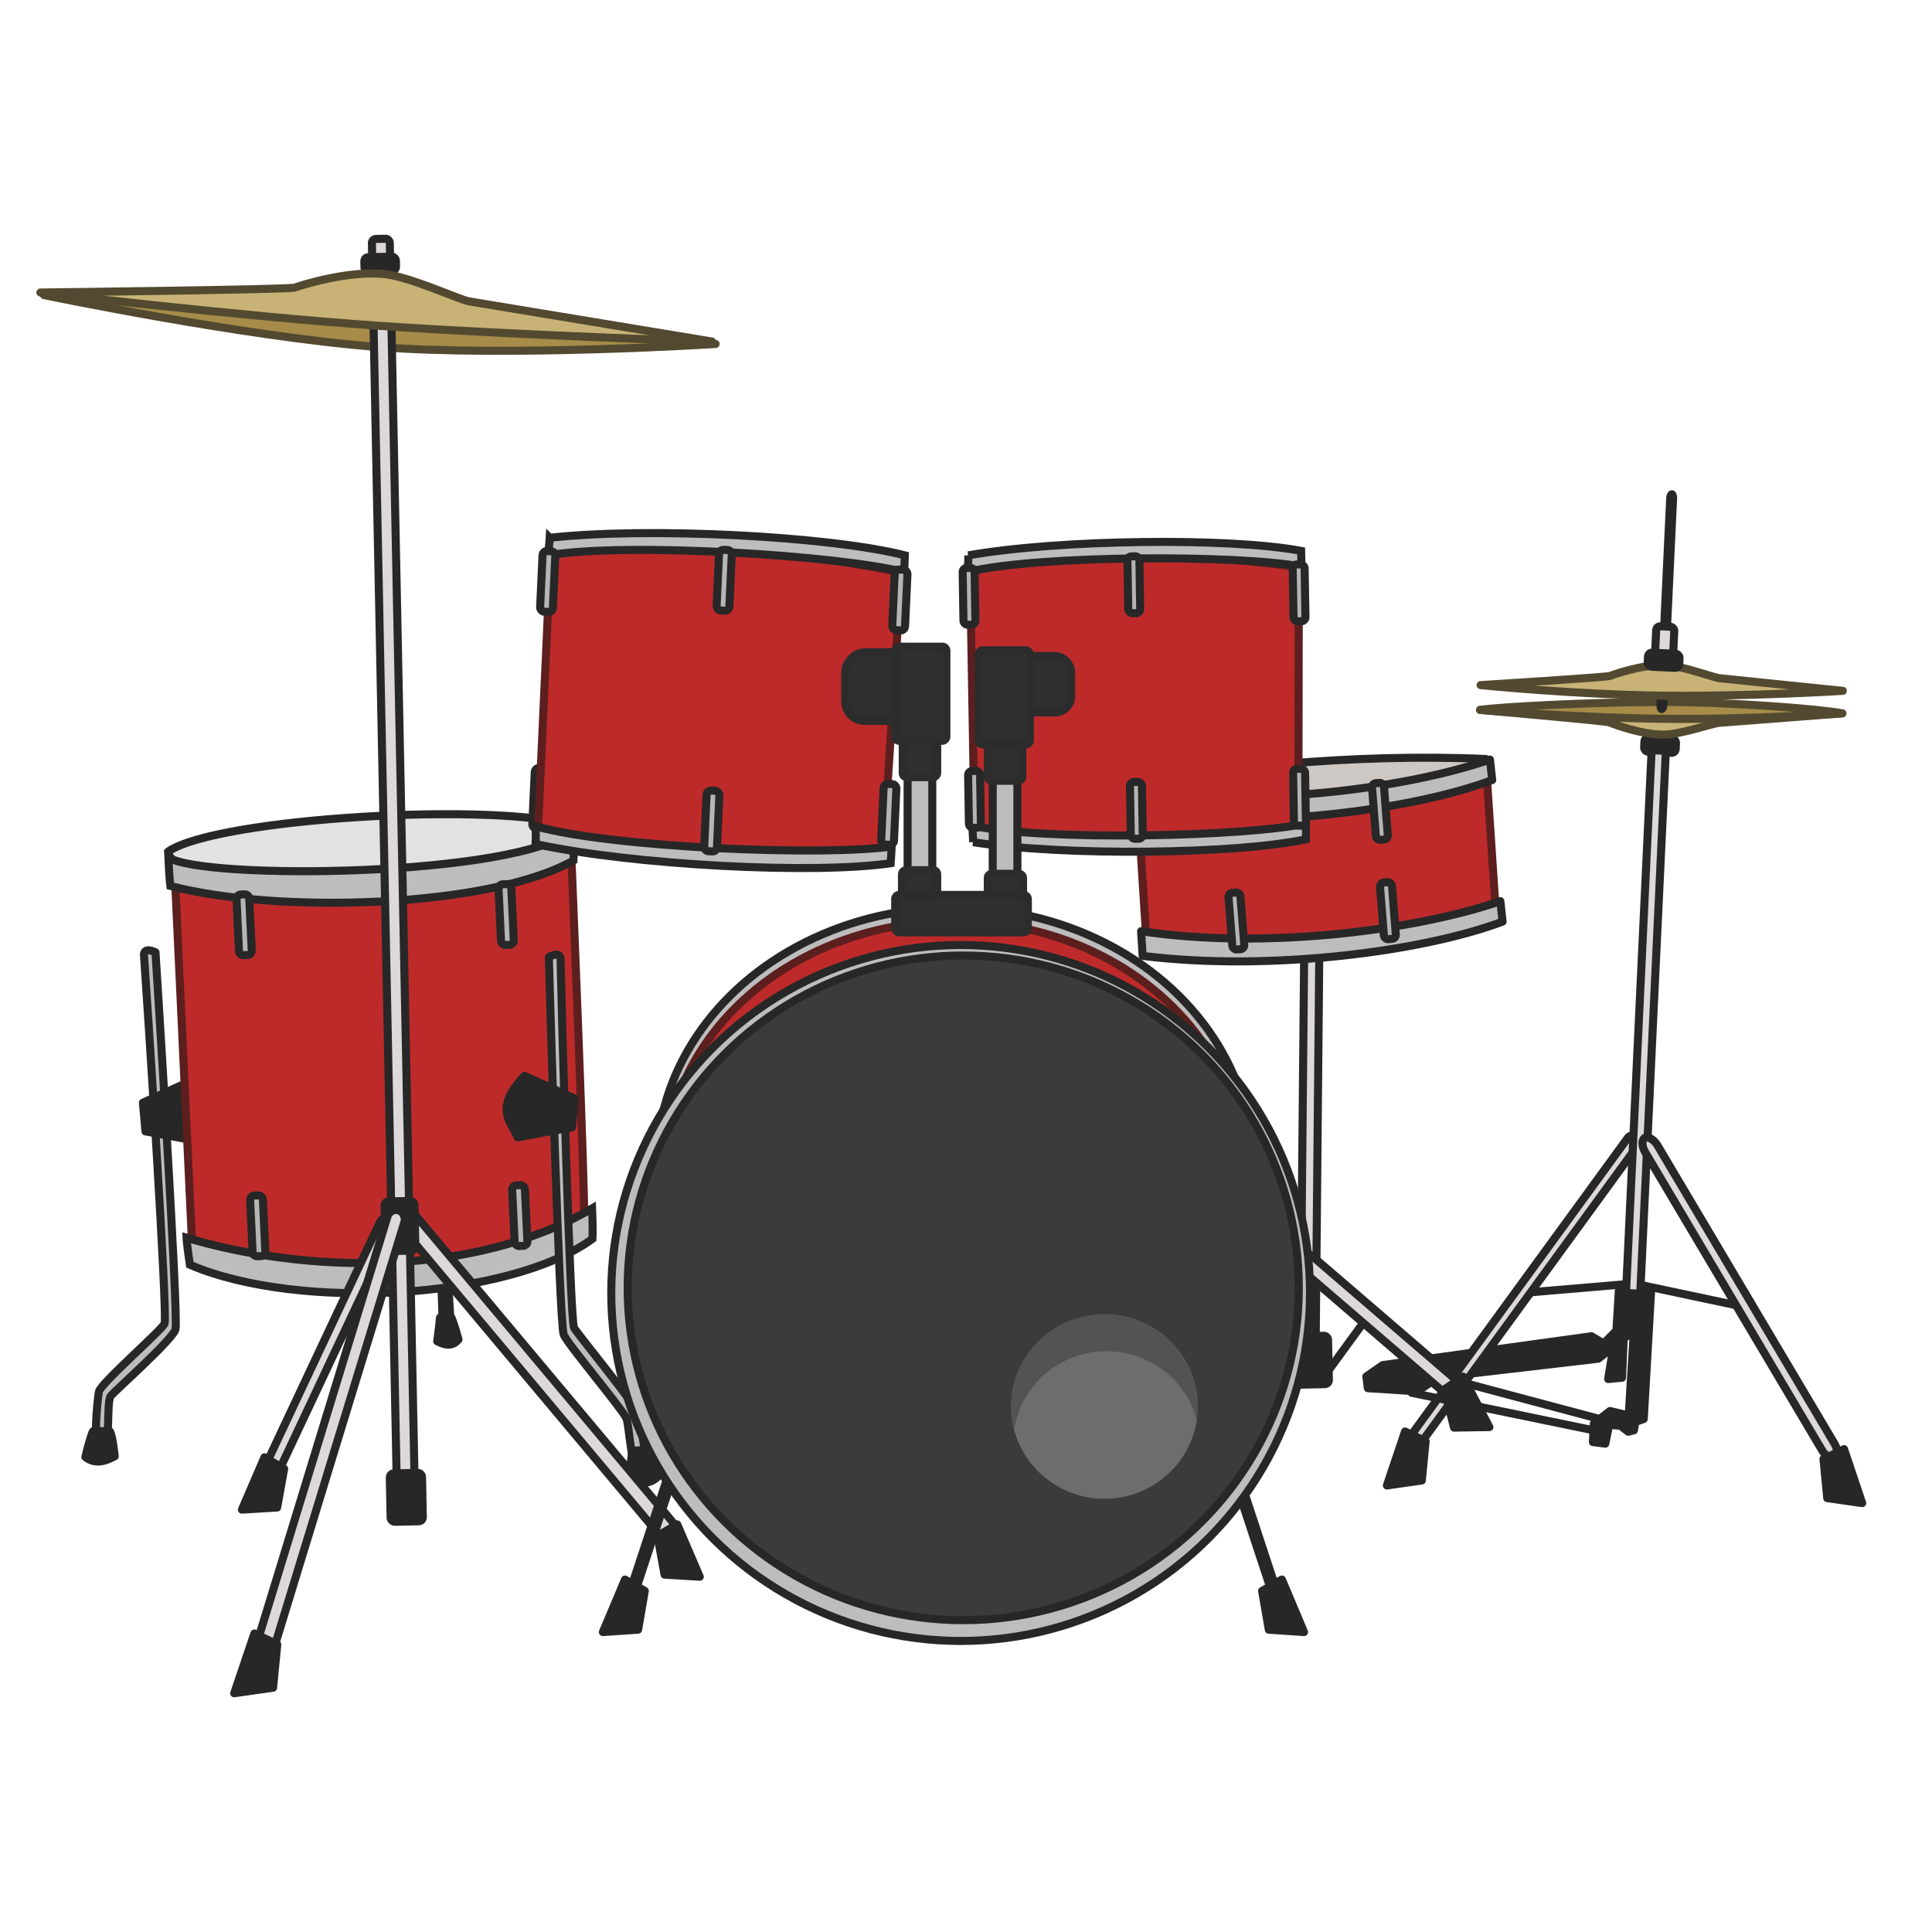 <svg xmlns:dc="http://purl.org/dc/elements/1.1/" xmlns:cc="http://creativecommons.org/ns#" xmlns:rdf="http://www.w3.org/1999/02/22-rdf-syntax-ns#" xmlns="http://www.w3.org/2000/svg" width="120" height="120" viewBox="0 0 120 120" version="1.1" id="svg1379"><g id="layer1" style="display:inline"><g id="g3696" transform="translate(20 -78.63)"><path style="font-variation-settings:normal;vector-effect:none;fill:#bdbdbd;fill-opacity:1;stroke:#272727;stroke-width:.5;stroke-linecap:butt;stroke-linejoin:round;stroke-miterlimit:4;stroke-dasharray:none;stroke-dashoffset:0;stroke-opacity:1;stop-color:#000" d="M-11.06 137.908c.207 2.856 1.487 22.508 1.28 22.94-.207.432-3.99 3.72-4.079 4.229-.088.509-.385 3.441.032 3.507.825.131.366-2.872.725-3.272.358-.4 3.782-3.45 4-4.1.218-.65-1.24-23.434-1.24-23.434s-.68-.347-.717.13z" id="path3550"/><path style="font-variation-settings:normal;vector-effect:none;fill:#272727;fill-opacity:1;stroke:#272727;stroke-width:.5;stroke-linecap:butt;stroke-linejoin:round;stroke-miterlimit:4;stroke-dasharray:none;stroke-dashoffset:0;stroke-opacity:1;stop-color:#000" d="m-8.006 145.707-3.118 1.414.16 1.782 3.375.626z" id="path3554"/><path style="font-variation-settings:normal;vector-effect:none;fill:#272727;fill-opacity:1;stroke:#272727;stroke-width:.5;stroke-linecap:butt;stroke-linejoin:round;stroke-miterlimit:4;stroke-dasharray:none;stroke-dashoffset:0;stroke-opacity:1;stop-color:#000" d="m7.389 157.42.096 3.068.48-.088-.178-2.946z" id="path3622"/><path style="font-variation-settings:normal;vector-effect:none;fill:#be2a2a;fill-opacity:1;stroke:#5d1e1e;stroke-width:.5;stroke-linecap:butt;stroke-linejoin:round;stroke-miterlimit:4;stroke-dasharray:none;stroke-dashoffset:0;stroke-opacity:1;stop-color:#000" d="m-9.124 133.35 1.066 22.812c7.6 1.677 20.109 2.617 24.345-1.672.035-2.507-.806-22.82-.806-22.82-6.754 1.08-24.605 1.68-24.605 1.68z" id="path3272"/><path style="font-variation-settings:normal;display:inline;vector-effect:none;fill:#bdbdbd;fill-opacity:1;stroke:#272727;stroke-width:.5;stroke-linecap:butt;stroke-linejoin:miter;stroke-miterlimit:4;stroke-dasharray:none;stroke-dashoffset:0;stroke-opacity:1;stop-color:#000" d="M-8.206 157.187c6.836 2.926 19.942 2.11 25.003-1.611.041-.52-.02-1.89-.02-1.89-7.492 4.402-18.032 3.974-25.189 1.822.017.44.163 1.346.206 1.679z" id="path2704-2-8-9"/><path style="font-variation-settings:normal;display:inline;vector-effect:none;fill:#e2e2e2;fill-opacity:1;stroke:#272727;stroke-width:.5;stroke-linecap:butt;stroke-linejoin:round;stroke-miterlimit:4;stroke-dasharray:none;stroke-dashoffset:0;stroke-opacity:1;stop-color:#000" d="M15.564 129.908c-1.423 6.433-25.083 4.602-25.1 1.598 3.117-2.088 20.38-3.077 25.1-1.598z" id="path2704-2-8-9-4-9"/><path style="font-variation-settings:normal;display:inline;vector-effect:none;fill:#bdbdbd;fill-opacity:1;stroke:#272727;stroke-width:.5;stroke-linecap:butt;stroke-linejoin:miter;stroke-miterlimit:4;stroke-dasharray:none;stroke-dashoffset:0;stroke-opacity:1;stop-color:#000" d="M-9.421 133.656c6.529 1.729 19.785 1.387 25.04-1.579.041-.518-.02-1.89-.02-1.89-3.44 2.93-23.094 3.118-25.144 1.69.017.44.08 1.446.124 1.779z" id="path2704-2-8-9-4"/><path style="font-variation-settings:normal;display:inline;vector-effect:none;fill:#bdbdbd;fill-opacity:1;stroke:#272727;stroke-width:.5;stroke-linecap:butt;stroke-linejoin:round;stroke-miterlimit:4;stroke-dasharray:none;stroke-dashoffset:0;stroke-opacity:1;stop-color:#000" d="M14.816 138.148c.058 2.863.593 22.55.84 22.96.245.412 3.84 4.805 3.976 5.303.135.5.7 3.392.292 3.496-.81.206-.798-2.704-1.023-3.192-.28-.606-3.61-4.554-3.887-5.181-.277-.628-.924-23.45-.924-23.45s.644-.408.726.064z" id="path3550-2"/><path style="font-variation-settings:normal;display:inline;vector-effect:none;fill:#272727;fill-opacity:1;stroke:#272727;stroke-width:.5;stroke-linecap:butt;stroke-linejoin:round;stroke-miterlimit:4;stroke-dasharray:none;stroke-dashoffset:0;stroke-opacity:1;stop-color:#000" d="M19.247 168.886c0 .234-.226 1.603-.226 1.603.863.37 1.377.285 1.817-.12-.328-1.007-.594-1.522-.594-1.522-.102-.173-.997-.195-.997.04z" id="path3552-9"/><rect style="font-variation-settings:normal;display:inline;vector-effect:none;fill:#b5b5b5;fill-opacity:1;stroke:#272727;stroke-width:.5;stroke-linecap:butt;stroke-linejoin:round;stroke-miterlimit:4;stroke-dasharray:none;stroke-dashoffset:0;stroke-opacity:1;stop-color:#000" id="rect2457-5-5-1-0" width="0.794" height="3.772" x="4.581" y="152.655" ry="0.269" transform="rotate(-2.711) skewX(.001)"/><rect style="font-variation-settings:normal;display:inline;vector-effect:none;fill:#b5b5b5;fill-opacity:1;stroke:#272727;stroke-width:.5;stroke-linecap:butt;stroke-linejoin:round;stroke-miterlimit:4;stroke-dasharray:none;stroke-dashoffset:0;stroke-opacity:1;stop-color:#000" id="rect2457-5-5-1-0-9" width="0.794" height="3.772" x="4.621" y="133.937" ry="0.269" transform="rotate(-2.711) skewX(.001)"/><rect style="font-variation-settings:normal;display:inline;vector-effect:none;fill:#b5b5b5;fill-opacity:1;stroke:#272727;stroke-width:.5;stroke-linecap:butt;stroke-linejoin:round;stroke-miterlimit:4;stroke-dasharray:none;stroke-dashoffset:0;stroke-opacity:1;stop-color:#000" id="rect2457-5-5-1-0-1" width="0.794" height="3.772" x="-11.707" y="152.52" ry="0.269" transform="rotate(-2.711) skewX(.001)"/><rect style="font-variation-settings:normal;display:inline;vector-effect:none;fill:#b5b5b5;fill-opacity:1;stroke:#272727;stroke-width:.5;stroke-linecap:butt;stroke-linejoin:round;stroke-miterlimit:4;stroke-dasharray:none;stroke-dashoffset:0;stroke-opacity:1;stop-color:#000" id="rect2457-5-5-1-0-9-7" width="0.794" height="3.772" x="-11.667" y="133.803" ry="0.269" transform="rotate(-2.711) skewX(.001)"/><path style="font-variation-settings:normal;vector-effect:none;fill:#272727;fill-opacity:1;stroke:#272727;stroke-width:.5;stroke-linecap:butt;stroke-linejoin:round;stroke-miterlimit:4;stroke-dasharray:none;stroke-dashoffset:0;stroke-opacity:1;stop-color:#000" d="M-13.247 167.506c.2-.12.373 1.574.373 1.574-.826.45-1.346.411-1.821.049.234-1.034.452-1.57.452-1.57.085-.182.795.067.996-.053z" id="path3552"/><path style="font-variation-settings:normal;display:inline;vector-effect:none;fill:#272727;fill-opacity:1;stroke:#272727;stroke-width:.5;stroke-linecap:butt;stroke-linejoin:round;stroke-miterlimit:4;stroke-dasharray:none;stroke-dashoffset:0;stroke-opacity:1;stop-color:#000" d="m12.578 145.45 3.117 1.414-.16 1.783-3.374.626c-.453-1.019-1.505-1.779.417-3.823z" id="path3554-1"/><path style="font-variation-settings:normal;display:inline;vector-effect:none;fill:#272727;fill-opacity:1;stroke:#272727;stroke-width:.5;stroke-linecap:butt;stroke-linejoin:round;stroke-miterlimit:4;stroke-dasharray:none;stroke-dashoffset:0;stroke-opacity:1;stop-color:#000" d="M7.32 160.515c0 .208-.165 1.423-.165 1.423.63.33 1.004.254 1.324-.106-.239-.894-.433-1.351-.433-1.351-.074-.154-.726-.173-.726.034z" id="path3552-9-3"/></g><g id="g3539" transform="translate(0 1.37)"><path style="font-variation-settings:normal;vector-effect:none;fill:none;fill-opacity:1;stroke:#272727;stroke-width:.5;stroke-linecap:butt;stroke-linejoin:round;stroke-miterlimit:4;stroke-dasharray:none;stroke-dashoffset:0;stroke-opacity:1;stop-color:#000" d="m84.98 80.375-2.702 3.703-1.17-.207" id="path2570"/><rect style="font-variation-settings:normal;display:inline;vector-effect:none;fill:#ddd8da;fill-opacity:1;stroke:#272727;stroke-width:.5;stroke-linecap:butt;stroke-linejoin:round;stroke-miterlimit:4;stroke-dasharray:none;stroke-dashoffset:0;stroke-opacity:1;stop-color:#000" id="rect2221-2-7" width="0.94" height="33.445" x="81.535" y="49.905" ry="0.252" transform="rotate(.53)"/><rect style="font-variation-settings:normal;display:inline;vector-effect:none;fill:#272727;fill-opacity:1;stroke:#272727;stroke-width:.5;stroke-linecap:butt;stroke-linejoin:miter;stroke-miterlimit:4;stroke-dasharray:none;stroke-dashoffset:0;stroke-opacity:1;stop-color:#000" id="rect2221-6-1-7-8-8-9" width="2.001" height="3.007" x="78.831" y="83.228" ry="0.252" transform="rotate(-1.148)"/><path style="font-variation-settings:normal;vector-effect:none;fill:#272727;fill-opacity:1;stroke:#272727;stroke-width:.5;stroke-linecap:butt;stroke-linejoin:round;stroke-miterlimit:4;stroke-dasharray:none;stroke-dashoffset:0;stroke-opacity:1;stop-color:#000" d="m100.548 78.82-.152 2.46-.79.796-.76-.45-12.966 1.792-1.013.706.091.729 3.089.196 1.266-.866 9.962-1.161 2.21-1.747-.323 5.275-1.163-.28-1.004.78-.055 1.15.767.1.242-1.171.707.06.473.368.357-.088.084-.519.525-.182.464-8.057-1.144-.24z" id="path2427"/><rect style="font-variation-settings:normal;display:inline;vector-effect:none;fill:#272727;fill-opacity:1;stroke:#272727;stroke-width:.5;stroke-linecap:butt;stroke-linejoin:miter;stroke-miterlimit:4;stroke-dasharray:none;stroke-dashoffset:0;stroke-opacity:1;stop-color:#000" id="rect2221-6-1-3" width="1.962" height="0.874" x="104.133" y="39.569" ry="0.252" transform="rotate(2.703)"/><path style="font-variation-settings:normal;display:inline;vector-effect:none;fill:#c8b275;fill-opacity:1;stroke:#524930;stroke-width:.5;stroke-linecap:butt;stroke-linejoin:round;stroke-miterlimit:4;stroke-dasharray:none;stroke-dashoffset:0;stroke-opacity:1;stop-color:#000" d="M103.36 44.259c1.013-.007 3.03-.703 3.399-.73l7.675-.59s-5.868.256-11.24.18c-5.428-.078-11.263-.396-11.263-.396s7.819.686 8.027.775c.208.089 1.96.768 3.402.76z" id="path2267-0"/><path style="font-variation-settings:normal;display:inline;vector-effect:none;fill:#a68c48;fill-opacity:1;stroke:#524930;stroke-width:.5;stroke-linecap:butt;stroke-linejoin:round;stroke-miterlimit:4;stroke-dasharray:none;stroke-dashoffset:0;stroke-opacity:1;stop-color:#000" d="M103.001 42.231c4.463-.017 10.184.453 11.433.707 0 0-5.958.412-11.33.335-5.429-.078-11.173-.55-11.173-.55 1.055-.172 6.607-.474 11.07-.492z" id="path2267-0-6"/><rect style="font-variation-settings:normal;vector-effect:none;fill:#ddd8da;fill-opacity:1;stroke:#272727;stroke-width:.5;stroke-linecap:butt;stroke-linejoin:round;stroke-miterlimit:4;stroke-dasharray:none;stroke-dashoffset:0;stroke-opacity:1;stop-color:#000" id="rect2221" width="0.179" height="13.359" x="105.019" y="24.398" ry="0.252" transform="rotate(2.703)"/><rect style="font-variation-settings:normal;vector-effect:none;fill:#ddd8da;fill-opacity:1;stroke:#272727;stroke-width:.5;stroke-linecap:butt;stroke-linejoin:miter;stroke-miterlimit:4;stroke-dasharray:none;stroke-dashoffset:0;stroke-opacity:1;stop-color:#000" id="rect2221-6" width="1.125" height="1.776" x="104.535" y="32.625" ry="0.252" transform="rotate(2.703)"/><path style="font-variation-settings:normal;vector-effect:none;fill:#c8b275;fill-opacity:1;stroke:#524930;stroke-width:.5;stroke-linecap:butt;stroke-linejoin:round;stroke-miterlimit:4;stroke-dasharray:none;stroke-dashoffset:0;stroke-opacity:1;stop-color:#000" d="M103.427 39.938c1.013.033 3.011.78 3.38.817.367.036 7.656.785 7.656.785s-5.777.36-11.148.3c-5.43-.06-11.352-.656-11.352-.656s7.833-.488 8.044-.571c.21-.084 1.978-.718 3.42-.675z" id="path2267"/><rect style="font-variation-settings:normal;vector-effect:none;fill:#272727;fill-opacity:1;stroke:#272727;stroke-width:.5;stroke-linecap:butt;stroke-linejoin:miter;stroke-miterlimit:4;stroke-dasharray:none;stroke-dashoffset:0;stroke-opacity:1;stop-color:#000" id="rect2221-6-1" width="1.962" height="0.874" x="104.104" y="34.286" ry="0.252" transform="rotate(2.703)"/><path style="font-variation-settings:normal;vector-effect:none;fill:none;fill-opacity:1;stroke:#272727;stroke-width:.5;stroke-linecap:butt;stroke-linejoin:round;stroke-miterlimit:4;stroke-dasharray:none;stroke-dashoffset:0;stroke-opacity:1;stop-color:#000" d="m108.533 79.847-7.057-1.496-6.954.592" id="path2425"/><rect style="font-variation-settings:normal;display:inline;vector-effect:none;fill:#ddd8da;fill-opacity:1;stroke:#272727;stroke-width:.5;stroke-linecap:butt;stroke-linejoin:round;stroke-miterlimit:4;stroke-dasharray:none;stroke-dashoffset:0;stroke-opacity:1;stop-color:#000" id="rect2381-0" width="0.776" height="23.236" x="-123.304" y="-3.824" ry="0.252" transform="scale(-1 1) rotate(-36.08)"/><rect style="font-variation-settings:normal;display:inline;vector-effect:none;fill:#ddd8da;fill-opacity:1;stroke:#272727;stroke-width:.5;stroke-linecap:butt;stroke-linejoin:round;stroke-miterlimit:4;stroke-dasharray:none;stroke-dashoffset:0;stroke-opacity:1;stop-color:#000" id="rect2221-2" width="0.885" height="33.755" x="104.604" y="40.338" ry="0.252" transform="rotate(2.703)"/><rect style="font-variation-settings:normal;vector-effect:none;fill:#ddd8da;fill-opacity:1;stroke:#272727;stroke-width:.5;stroke-linecap:butt;stroke-linejoin:round;stroke-miterlimit:4;stroke-dasharray:none;stroke-dashoffset:0;stroke-opacity:1;stop-color:#000" id="rect2381" width="0.873" height="23.113" x="52.055" y="111.737" ry="0.778" transform="rotate(-30.686)"/><path style="font-variation-settings:normal;vector-effect:none;fill:#272727;fill-opacity:1;stroke:#272727;stroke-width:.5;stroke-linecap:butt;stroke-linejoin:round;stroke-miterlimit:4;stroke-dasharray:none;stroke-dashoffset:0;stroke-opacity:1;stop-color:#000" d="m113.259 89.25.234 2.43 2.172.311-1.128-3.354z" id="path2383"/><path style="font-variation-settings:normal;display:inline;vector-effect:none;fill:#272727;fill-opacity:1;stroke:#272727;stroke-width:.5;stroke-linecap:butt;stroke-linejoin:round;stroke-miterlimit:4;stroke-dasharray:none;stroke-dashoffset:0;stroke-opacity:1;stop-color:#000" d="m88.548 88.155-.235 2.43-2.172.311 1.128-3.354z" id="path2383-6"/><path style="font-variation-settings:normal;vector-effect:none;fill:none;fill-opacity:1;stroke:#272727;stroke-width:.5;stroke-linecap:butt;stroke-linejoin:round;stroke-miterlimit:4;stroke-dasharray:none;stroke-dashoffset:0;stroke-opacity:1;stop-color:#000" d="M99.286 87.532 87.682 85.14l1.024-1.213 11.077 2.955" id="path2429"/><path style="font-variation-settings:normal;vector-effect:none;fill:#272727;fill-opacity:1;stroke:#272727;stroke-width:.5;stroke-linecap:butt;stroke-linejoin:round;stroke-miterlimit:4;stroke-dasharray:none;stroke-dashoffset:0;stroke-opacity:1;stop-color:#000" d="m100.227 82.168-.342 2.116.863-.08.106-2.486z" id="path2431"/><path style="font-variation-settings:normal;vector-effect:none;fill:#be2a2a;fill-opacity:1;stroke:#5d1e1e;stroke-width:.5;stroke-linecap:butt;stroke-linejoin:round;stroke-miterlimit:4;stroke-dasharray:none;stroke-dashoffset:0;stroke-opacity:1;stop-color:#000" d="M92.275 45.772c-6.371 1.281-13.126 2.574-21.657 2.03l.553 8.731c6.87 1.339 15.487.304 21.703-1.783z" id="path2433"/><rect style="font-variation-settings:normal;display:inline;vector-effect:none;fill:#ddd8da;fill-opacity:1;stroke:#272727;stroke-width:.5;stroke-linecap:butt;stroke-linejoin:round;stroke-miterlimit:4;stroke-dasharray:none;stroke-dashoffset:0;stroke-opacity:1;stop-color:#000" id="rect2381-6" width="1.079" height="12.528" x="-6.03" y="111.476" ry="0.252" transform="rotate(-49.294)"/><path style="font-variation-settings:normal;display:inline;vector-effect:none;fill:#272727;fill-opacity:1;stroke:#272727;stroke-width:.5;stroke-linecap:butt;stroke-linejoin:round;stroke-miterlimit:4;stroke-dasharray:none;stroke-dashoffset:0;stroke-opacity:1;stop-color:#000" d="m89.702 84.937.612 2.364 2.194-.033-1.639-3.137z" id="path2383-5"/><path style="font-variation-settings:normal;display:inline;vector-effect:none;fill:#bdbdbd;fill-opacity:1;stroke:#272727;stroke-width:.5;stroke-linecap:butt;stroke-linejoin:round;stroke-miterlimit:4;stroke-dasharray:none;stroke-dashoffset:0;stroke-opacity:1;stop-color:#000" d="M93.329 55.873c-4.843 1.829-14.357 3.114-22.357 2.13l-.097-1.533c8.008 1.191 17.312-.142 22.314-1.867z" id="path2433-6"/><rect style="font-variation-settings:normal;vector-effect:none;fill:#b5b5b5;fill-opacity:1;stroke:#272727;stroke-width:.5;stroke-linecap:butt;stroke-linejoin:round;stroke-miterlimit:4;stroke-dasharray:none;stroke-dashoffset:0;stroke-opacity:1;stop-color:#000" id="rect2457" width="0.743" height="3.53" x="81.252" y="60.007" ry="0.252" transform="rotate(-4.488)"/><rect style="font-variation-settings:normal;display:inline;vector-effect:none;fill:#b5b5b5;fill-opacity:1;stroke:#272727;stroke-width:.5;stroke-linecap:butt;stroke-linejoin:round;stroke-miterlimit:4;stroke-dasharray:none;stroke-dashoffset:0;stroke-opacity:1;stop-color:#000" id="rect2457-54" width="0.743" height="3.53" x="71.818" y="59.909" ry="0.252" transform="rotate(-4.488)"/><path style="font-variation-settings:normal;display:inline;vector-effect:none;fill:#cec8c4;fill-opacity:1;stroke:#272727;stroke-width:.5;stroke-linecap:butt;stroke-linejoin:round;stroke-miterlimit:4;stroke-dasharray:none;stroke-dashoffset:0;stroke-opacity:1;stop-color:#000" d="M92.275 45.772c-2.145 2.031-18.682 3.649-21.82 1.908 4.014-1.367 13.754-2.27 21.82-1.908z" id="path2433-1"/><path style="font-variation-settings:normal;display:inline;vector-effect:none;fill:#bdbdbd;fill-opacity:1;stroke:#272727;stroke-width:.5;stroke-linecap:butt;stroke-linejoin:round;stroke-miterlimit:4;stroke-dasharray:none;stroke-dashoffset:0;stroke-opacity:1;stop-color:#000" d="M92.684 47.079c-4.843 1.829-14.357 3.114-22.357 2.13l-.097-1.533c8.008 1.191 17.312-.142 22.314-1.867z" id="path2433-6-1"/><rect style="font-variation-settings:normal;display:inline;vector-effect:none;fill:#b5b5b5;fill-opacity:1;stroke:#272727;stroke-width:.5;stroke-linecap:butt;stroke-linejoin:round;stroke-miterlimit:4;stroke-dasharray:none;stroke-dashoffset:0;stroke-opacity:1;stop-color:#000" id="rect2457-5" width="0.743" height="3.53" x="81.239" y="53.818" ry="0.252" transform="rotate(-4.488)"/></g><g id="g3887" transform="translate(0 1.37)"><rect style="font-variation-settings:normal;display:inline;vector-effect:none;fill:#ddd8da;fill-opacity:1;stroke:#272727;stroke-width:.5;stroke-linecap:butt;stroke-linejoin:round;stroke-miterlimit:4;stroke-dasharray:none;stroke-dashoffset:0;stroke-opacity:1;stop-color:#000" id="rect2381-5-5" width="0.894" height="17.19" x="-53.967" y="56.874" ry="0.573" transform="scale(-1 1) rotate(-25.183)"/><path style="font-variation-settings:normal;display:inline;vector-effect:none;fill:#a68c48;fill-opacity:1;stroke:#524930;stroke-width:.5;stroke-linecap:butt;stroke-linejoin:round;stroke-miterlimit:4;stroke-dasharray:none;stroke-dashoffset:0;stroke-opacity:1;stop-color:#000" d="M44.448 19.995s-12.742.813-20.962.188c-8.308-.631-20.754-3.224-20.754-3.224 12.775.032 29.384 1.327 41.716 3.036z" id="path2267-0-6-9-8"/><rect style="font-variation-settings:normal;display:inline;vector-effect:none;fill:#ddd8da;fill-opacity:1;stroke:#272727;stroke-width:.5;stroke-linecap:butt;stroke-linejoin:round;stroke-miterlimit:4;stroke-dasharray:none;stroke-dashoffset:0;stroke-opacity:1;stop-color:#000" id="rect2221-2-6" width="1.111" height="79.443" x="22.82" y="13.937" ry="0.252" transform="rotate(-1.148)"/><rect style="font-variation-settings:normal;display:inline;vector-effect:none;fill:#272727;fill-opacity:1;stroke:#272727;stroke-width:.5;stroke-linecap:butt;stroke-linejoin:miter;stroke-miterlimit:4;stroke-dasharray:none;stroke-dashoffset:0;stroke-opacity:1;stop-color:#000" id="rect2221-6-1-7" width="1.962" height="0.874" x="22.327" y="15.058" ry="0.252" transform="rotate(-1.148)"/><path style="font-variation-settings:normal;display:inline;vector-effect:none;fill:#c8b275;fill-opacity:1;stroke:#524930;stroke-width:.5;stroke-linecap:butt;stroke-linejoin:round;stroke-miterlimit:4;stroke-dasharray:none;stroke-dashoffset:0;stroke-opacity:1;stop-color:#000" d="M23.812 15.645c1.612.147 4.736 1.608 5.32 1.703l15.098 2.496s-12.09-.39-20.65-.976c-8.652-.592-21.072-2.07-21.072-2.07s15.451-.18 15.794-.304c.343-.125 3.215-1.053 5.51-.849z" id="path2267-6"/><rect style="font-variation-settings:normal;display:inline;vector-effect:none;fill:#ddd8da;fill-opacity:1;stroke:#272727;stroke-width:.5;stroke-linecap:butt;stroke-linejoin:round;stroke-miterlimit:4;stroke-dasharray:none;stroke-dashoffset:0;stroke-opacity:1;stop-color:#000" id="rect2381-5" width="1.146" height="26.088" x="-28.984" y="72.898" ry="0.573" transform="rotate(-39.974)"/><path style="font-variation-settings:normal;display:inline;vector-effect:none;fill:#272727;fill-opacity:1;stroke:#272727;stroke-width:.5;stroke-linecap:butt;stroke-linejoin:round;stroke-miterlimit:4;stroke-dasharray:none;stroke-dashoffset:0;stroke-opacity:1;stop-color:#000" d="m40.841 94.028.433 2.404 2.19.132-1.399-3.252z" id="path2383-63"/><rect style="font-variation-settings:normal;display:inline;vector-effect:none;fill:#272727;fill-opacity:1;stroke:#272727;stroke-width:.5;stroke-linecap:butt;stroke-linejoin:miter;stroke-miterlimit:4;stroke-dasharray:none;stroke-dashoffset:0;stroke-opacity:1;stop-color:#000" id="rect2221-6-1-7-8" width="1.86" height="3.087" x="22.408" y="73.719" ry="0.252" transform="rotate(-1.148)"/><rect style="font-variation-settings:normal;display:inline;vector-effect:none;fill:#ddd8da;fill-opacity:1;stroke:#272727;stroke-width:.5;stroke-linecap:butt;stroke-linejoin:round;stroke-miterlimit:4;stroke-dasharray:none;stroke-dashoffset:0;stroke-opacity:1;stop-color:#000" id="rect2381-5-9" width="1.105" height="28.511" x="44.721" y="63.331" ry="0.573" transform="rotate(17.013)"/><path style="font-variation-settings:normal;display:inline;vector-effect:none;fill:#272727;fill-opacity:1;stroke:#272727;stroke-width:.5;stroke-linecap:butt;stroke-linejoin:round;stroke-miterlimit:4;stroke-dasharray:none;stroke-dashoffset:0;stroke-opacity:1;stop-color:#000" d="m17.222 100.767-.26 2.69-2.416.344 1.254-3.712z" id="path2383-6-4"/><rect style="font-variation-settings:normal;display:inline;vector-effect:none;fill:#272727;fill-opacity:1;stroke:#272727;stroke-width:.5;stroke-linecap:butt;stroke-linejoin:miter;stroke-miterlimit:4;stroke-dasharray:none;stroke-dashoffset:0;stroke-opacity:1;stop-color:#000" id="rect2221-6-1-7-8-8" width="2.001" height="3.007" x="22.396" y="90.615" ry="0.252" transform="rotate(-1.148)"/><path style="font-variation-settings:normal;display:inline;vector-effect:none;fill:#272727;fill-opacity:1;stroke:#272727;stroke-width:.5;stroke-linecap:butt;stroke-linejoin:round;stroke-miterlimit:4;stroke-dasharray:none;stroke-dashoffset:0;stroke-opacity:1;stop-color:#000" d="m17.649 89.86-.433 2.404-2.19.132 1.399-3.251z" id="path2383-63-0"/></g><g id="g3736" transform="translate(0 -78.63)"><rect style="font-variation-settings:normal;display:inline;vector-effect:none;fill:#b5b5b5;fill-opacity:1;stroke:#272727;stroke-width:.5;stroke-linecap:butt;stroke-linejoin:round;stroke-miterlimit:4;stroke-dasharray:none;stroke-dashoffset:0;stroke-opacity:1;stop-color:#000" id="rect2457-5-5-43-7" width="0.794" height="3.772" x="39.029" y="124.648" ry="0.269" transform="rotate(2.65) skewX(.001)"/><path style="font-variation-settings:normal;display:inline;vector-effect:none;fill:#be2a2a;fill-opacity:1;stroke:#5d1e1e;stroke-width:.5;stroke-linecap:butt;stroke-linejoin:miter;stroke-miterlimit:4;stroke-dasharray:none;stroke-dashoffset:0;stroke-opacity:1;stop-color:#000" d="m34.198 113.024-.786 17.216c7.55 1.295 16.554 2.235 21.448 1.129.112-1.4 1.12-17.187 1.12-17.187-9.758-1.842-15.497-2.337-21.782-1.158z" id="path2726-4"/><path style="font-variation-settings:normal;display:inline;vector-effect:none;fill:#bdbdbd;fill-opacity:1;stroke:#272727;stroke-width:.5;stroke-linecap:butt;stroke-linejoin:miter;stroke-miterlimit:4;stroke-dasharray:none;stroke-dashoffset:0;stroke-opacity:1;stop-color:#000" d="M33.269 131.052c6.045 1.318 17.308 1.895 22.054 1.193.04-.519.058-1.04.058-1.04-4.163.608-17.297.086-22.093-1.248-.021.292.001.652-.02 1.095z" id="path2704-2-8"/><path style="font-variation-settings:normal;display:inline;vector-effect:none;fill:#bdbdbd;fill-opacity:1;stroke:#272727;stroke-width:.5;stroke-linecap:butt;stroke-linejoin:miter;stroke-miterlimit:4;stroke-dasharray:none;stroke-dashoffset:0;stroke-opacity:1;stop-color:#000" d="M34.144 112.033c6.149-.686 17.411-.098 22.06 1.09-.014.52-.05 1.041-.05 1.041-4.079-1.036-17.196-1.872-22.104-1.04.009-.292.068-.648.094-1.091z" id="path2704-7"/><rect style="font-variation-settings:normal;display:inline;vector-effect:none;fill:#b5b5b5;fill-opacity:1;stroke:#272727;stroke-width:.5;stroke-linecap:butt;stroke-linejoin:round;stroke-miterlimit:4;stroke-dasharray:none;stroke-dashoffset:0;stroke-opacity:1;stop-color:#000" id="rect2457-5-5-1" width="0.794" height="3.772" x="49.756" y="125.553" ry="0.269" transform="rotate(2.65) skewX(.001)"/><rect style="font-variation-settings:normal;display:inline;vector-effect:none;fill:#b5b5b5;fill-opacity:1;stroke:#272727;stroke-width:.5;stroke-linecap:butt;stroke-linejoin:round;stroke-miterlimit:4;stroke-dasharray:none;stroke-dashoffset:0;stroke-opacity:1;stop-color:#000" id="rect2457-5-5-7-7" width="0.794" height="3.772" x="49.836" y="110.582" ry="0.269" transform="rotate(2.65) skewX(.001)"/><rect style="font-variation-settings:normal;display:inline;vector-effect:none;fill:#b5b5b5;fill-opacity:1;stroke:#272727;stroke-width:.5;stroke-linecap:butt;stroke-linejoin:round;stroke-miterlimit:4;stroke-dasharray:none;stroke-dashoffset:0;stroke-opacity:1;stop-color:#000" id="rect2457-5-5-4-4-2" width="0.794" height="3.772" x="60.791" y="111.301" ry="0.269" transform="rotate(2.65) skewX(.001)"/><rect style="font-variation-settings:normal;display:inline;vector-effect:none;fill:#b5b5b5;fill-opacity:1;stroke:#272727;stroke-width:.5;stroke-linecap:butt;stroke-linejoin:round;stroke-miterlimit:4;stroke-dasharray:none;stroke-dashoffset:0;stroke-opacity:1;stop-color:#000" id="rect2457-5-5-7-0-2" width="0.794" height="3.772" x="38.89" y="111.167" ry="0.269" transform="rotate(2.65) skewX(.001)"/><path style="font-variation-settings:normal;vector-effect:none;fill:#be2a2a;fill-opacity:1;stroke:#5d1e1e;stroke-width:.5;stroke-linecap:butt;stroke-linejoin:miter;stroke-miterlimit:4;stroke-dasharray:none;stroke-dashoffset:0;stroke-opacity:1;stop-color:#000" d="m60.254 114.047.277 16.126c7.13.767 15.596 1.116 20.103-.205.023-1.315.036-16.12.036-16.12-9.223-1.147-14.614-1.271-20.416.2z" id="path2726"/><path style="font-variation-settings:normal;display:inline;vector-effect:none;fill:#bdbdbd;fill-opacity:1;stroke:#272727;stroke-width:.5;stroke-linecap:butt;stroke-linejoin:miter;stroke-miterlimit:4;stroke-dasharray:none;stroke-dashoffset:0;stroke-opacity:1;stop-color:#000" d="M60.445 130.94c5.725.876 16.28.753 20.673-.181.008-.487-.007-.976-.007-.976-3.853.814-16.154 1.098-20.713.133-.002.274.04.61.047 1.024z" id="path2704-2"/><ellipse style="font-variation-settings:normal;vector-effect:none;fill:#bdbdbd;fill-opacity:1;stroke:#272727;stroke-width:.5;stroke-linecap:butt;stroke-linejoin:round;stroke-miterlimit:4;stroke-dasharray:none;stroke-dashoffset:0;stroke-opacity:1;stop-color:#000" id="path2598" cx="59.289" cy="151.006" rx="18.505" ry="16.007"/><ellipse style="font-variation-settings:normal;display:inline;vector-effect:none;fill:#be2a2a;fill-opacity:1;stroke:#5d1e1e;stroke-width:.5;stroke-linecap:butt;stroke-linejoin:round;stroke-miterlimit:4;stroke-dasharray:none;stroke-dashoffset:0;stroke-opacity:1;stop-color:#000" id="path2598-9" cx="59.289" cy="151.424" rx="18" ry="15.588"/><rect style="font-variation-settings:normal;display:inline;vector-effect:none;fill:#ddd8da;fill-opacity:1;stroke:#272727;stroke-width:.5;stroke-linecap:butt;stroke-linejoin:round;stroke-miterlimit:4;stroke-dasharray:none;stroke-dashoffset:0;stroke-opacity:1;stop-color:#000" id="rect2221-2-7-0" width="0.319" height="11.972" x="19.459" y="182.5" ry="0.252" transform="rotate(-18.24)"/><rect style="font-variation-settings:normal;display:inline;vector-effect:none;fill:#ddd8da;fill-opacity:1;stroke:#272727;stroke-width:.5;stroke-linecap:butt;stroke-linejoin:round;stroke-miterlimit:4;stroke-dasharray:none;stroke-dashoffset:0;stroke-opacity:1;stop-color:#000" id="rect2221-2-7-0-1" width="0.319" height="11.972" x="-93.031" y="145.426" ry="0.252" transform="scale(-1 1) rotate(-18.241)"/><ellipse style="font-variation-settings:normal;vector-effect:none;fill:#bdbdbd;fill-opacity:1;stroke:#272727;stroke-width:.5;stroke-linecap:butt;stroke-linejoin:round;stroke-miterlimit:4;stroke-dasharray:none;stroke-dashoffset:0;stroke-opacity:1;stop-color:#000" id="path2572" cx="59.667" cy="158.94" rx="21.701" ry="21.613"/><path style="font-variation-settings:normal;display:inline;vector-effect:none;fill:#272727;fill-opacity:1;stroke:#272727;stroke-width:.5;stroke-linecap:butt;stroke-linejoin:round;stroke-miterlimit:4;stroke-dasharray:none;stroke-dashoffset:0;stroke-opacity:1;stop-color:#000" d="m78.392 177.445.415 2.407 2.19.148-1.375-3.261z" id="path2383-5-6"/><path style="font-variation-settings:normal;display:inline;vector-effect:none;fill:#272727;fill-opacity:1;stroke:#272727;stroke-width:.5;stroke-linecap:butt;stroke-linejoin:round;stroke-miterlimit:4;stroke-dasharray:none;stroke-dashoffset:0;stroke-opacity:1;stop-color:#000" d="m40.05 177.445-.415 2.407-2.19.148 1.375-3.261z" id="path2383-5-6-5"/><ellipse style="font-variation-settings:normal;display:inline;vector-effect:none;fill:#3b3b3b;fill-opacity:1;stroke:#272727;stroke-width:.5;stroke-linecap:butt;stroke-linejoin:round;stroke-miterlimit:4;stroke-dasharray:none;stroke-dashoffset:0;stroke-opacity:1;stop-color:#000" id="path2572-6" cx="59.828" cy="158.62" rx="20.844" ry="20.642"/><ellipse style="font-variation-settings:normal;vector-effect:none;fill:#6d6d6d;fill-opacity:1;stroke:none;stroke-width:.5;stroke-linecap:butt;stroke-linejoin:round;stroke-miterlimit:4;stroke-dasharray:none;stroke-dashoffset:0;stroke-opacity:1;stop-color:#000" id="path2594" cx="68.601" cy="165.994" rx="5.797" ry="5.726"/><rect style="font-variation-settings:normal;display:inline;vector-effect:none;fill:#bdbdbd;fill-opacity:1;stroke:#272727;stroke-width:.5;stroke-linecap:butt;stroke-linejoin:round;stroke-miterlimit:4;stroke-dasharray:none;stroke-dashoffset:0;stroke-opacity:1;stop-color:#000" id="rect2622-7" width="1.533" height="6.511" x="61.66" y="126.575" ry="0.252"/><rect style="font-variation-settings:normal;vector-effect:none;fill:#2f2f2f;fill-opacity:1;stroke:#2c2c2c;stroke-width:.5;stroke-linecap:butt;stroke-linejoin:round;stroke-miterlimit:4;stroke-dasharray:none;stroke-dashoffset:0;stroke-opacity:1;stop-color:#000" id="rect2622" width="2.189" height="1.587" x="61.354" y="132.903" ry="0.252"/><rect style="font-variation-settings:normal;vector-effect:none;fill:#2f2f2f;fill-opacity:1;stroke:#2c2c2c;stroke-width:.5;stroke-linecap:butt;stroke-linejoin:round;stroke-miterlimit:4;stroke-dasharray:none;stroke-dashoffset:0;stroke-opacity:1;stop-color:#000" id="rect2620" width="8.24" height="2.326" x="55.602" y="134.213" ry="0.252"/><rect style="font-variation-settings:normal;display:inline;vector-effect:none;fill:#2f2f2f;fill-opacity:1;stroke:#2c2c2c;stroke-width:.5;stroke-linecap:butt;stroke-linejoin:round;stroke-miterlimit:4;stroke-dasharray:none;stroke-dashoffset:0;stroke-opacity:1;stop-color:#000" id="rect2622-3" width="2.141" height="2.224" x="61.354" y="124.903" ry="0.252"/><rect style="font-variation-settings:normal;display:inline;vector-effect:none;fill:#2f2f2f;fill-opacity:1;stroke:#2c2c2c;stroke-width:.5;stroke-linecap:butt;stroke-linejoin:round;stroke-miterlimit:4;stroke-dasharray:none;stroke-dashoffset:0;stroke-opacity:1;stop-color:#000" id="rect2622-3-4-5" width="5.275" height="3.506" x="61.256" y="119.372" ry="1.002"/><rect style="font-variation-settings:normal;display:inline;vector-effect:none;fill:#2f2f2f;fill-opacity:1;stroke:#2c2c2c;stroke-width:.5;stroke-linecap:butt;stroke-linejoin:round;stroke-miterlimit:4;stroke-dasharray:none;stroke-dashoffset:0;stroke-opacity:1;stop-color:#000" id="rect2622-3-4" width="3.182" height="5.848" x="60.784" y="119.021" ry="0.252"/><path style="font-variation-settings:normal;vector-effect:none;fill:#bdbdbd;fill-opacity:1;stroke:#272727;stroke-width:.5;stroke-linecap:butt;stroke-linejoin:miter;stroke-miterlimit:4;stroke-dasharray:none;stroke-dashoffset:0;stroke-opacity:1;stop-color:#000" d="M60.145 113.124c5.704-1.002 16.26-1.114 20.672-.277.019.486.015.975.015.975-3.87-.728-16.174-.738-20.71.328-.01-.275.025-.61.023-1.026z" id="path2704"/><rect style="font-variation-settings:normal;display:inline;vector-effect:none;fill:#b5b5b5;fill-opacity:1;stroke:#272727;stroke-width:.5;stroke-linecap:butt;stroke-linejoin:round;stroke-miterlimit:4;stroke-dasharray:none;stroke-dashoffset:0;stroke-opacity:1;stop-color:#000" id="rect2457-5-5" width="0.743" height="3.53" x="68.065" y="128.348" ry="0.252" transform="rotate(-.949)"/><rect style="font-variation-settings:normal;display:inline;vector-effect:none;fill:#b5b5b5;fill-opacity:1;stroke:#272727;stroke-width:.5;stroke-linecap:butt;stroke-linejoin:round;stroke-miterlimit:4;stroke-dasharray:none;stroke-dashoffset:0;stroke-opacity:1;stop-color:#000" id="rect2457-5-5-4" width="0.743" height="3.53" x="78.21" y="127.7" ry="0.252" transform="rotate(-.949)"/><rect style="font-variation-settings:normal;display:inline;vector-effect:none;fill:#b5b5b5;fill-opacity:1;stroke:#272727;stroke-width:.5;stroke-linecap:butt;stroke-linejoin:round;stroke-miterlimit:4;stroke-dasharray:none;stroke-dashoffset:0;stroke-opacity:1;stop-color:#000" id="rect2457-5-5-7" width="0.743" height="3.53" x="68.139" y="114.336" ry="0.252" transform="rotate(-.949)"/><rect style="font-variation-settings:normal;display:inline;vector-effect:none;fill:#b5b5b5;fill-opacity:1;stroke:#272727;stroke-width:.5;stroke-linecap:butt;stroke-linejoin:round;stroke-miterlimit:4;stroke-dasharray:none;stroke-dashoffset:0;stroke-opacity:1;stop-color:#000" id="rect2457-5-5-4-4" width="0.743" height="3.53" x="78.393" y="115.009" ry="0.252" transform="rotate(-.949)"/><rect style="font-variation-settings:normal;display:inline;vector-effect:none;fill:#b5b5b5;fill-opacity:1;stroke:#272727;stroke-width:.5;stroke-linecap:butt;stroke-linejoin:round;stroke-miterlimit:4;stroke-dasharray:none;stroke-dashoffset:0;stroke-opacity:1;stop-color:#000" id="rect2457-5-5-43" width="0.743" height="3.53" x="58.024" y="127.5" ry="0.252" transform="rotate(-.949)"/><rect style="font-variation-settings:normal;display:inline;vector-effect:none;fill:#b5b5b5;fill-opacity:1;stroke:#272727;stroke-width:.5;stroke-linecap:butt;stroke-linejoin:round;stroke-miterlimit:4;stroke-dasharray:none;stroke-dashoffset:0;stroke-opacity:1;stop-color:#000" id="rect2457-5-5-7-0" width="0.743" height="3.53" x="57.894" y="114.884" ry="0.252" transform="rotate(-.949)"/><rect style="font-variation-settings:normal;display:inline;vector-effect:none;fill:#bdbdbd;fill-opacity:1;stroke:#272727;stroke-width:.5;stroke-linecap:butt;stroke-linejoin:round;stroke-miterlimit:4;stroke-dasharray:none;stroke-dashoffset:0;stroke-opacity:1;stop-color:#000" id="rect2622-7-6" width="1.533" height="6.511" x="-57.906" y="126.35" ry="0.252" transform="scale(-1 1)"/><rect style="font-variation-settings:normal;display:inline;vector-effect:none;fill:#2f2f2f;fill-opacity:1;stroke:#2c2c2c;stroke-width:.5;stroke-linecap:butt;stroke-linejoin:round;stroke-miterlimit:4;stroke-dasharray:none;stroke-dashoffset:0;stroke-opacity:1;stop-color:#000" id="rect2622-6" width="2.189" height="1.587" x="-58.212" y="132.678" ry="0.252" transform="scale(-1 1)"/><rect style="font-variation-settings:normal;display:inline;vector-effect:none;fill:#2f2f2f;fill-opacity:1;stroke:#2c2c2c;stroke-width:.5;stroke-linecap:butt;stroke-linejoin:round;stroke-miterlimit:4;stroke-dasharray:none;stroke-dashoffset:0;stroke-opacity:1;stop-color:#000" id="rect2622-3-49" width="2.141" height="2.224" x="-58.212" y="124.678" ry="0.252" transform="scale(-1 1)"/><rect style="font-variation-settings:normal;display:inline;vector-effect:none;fill:#2f2f2f;fill-opacity:1;stroke:#2c2c2c;stroke-width:.5;stroke-linecap:butt;stroke-linejoin:round;stroke-miterlimit:4;stroke-dasharray:none;stroke-dashoffset:0;stroke-opacity:1;stop-color:#000" id="rect2622-3-4-5-5" width="5.813" height="4.262" x="-58.31" y="119.147" ry="1.218" transform="scale(-1 1)"/><rect style="font-variation-settings:normal;display:inline;vector-effect:none;fill:#2f2f2f;fill-opacity:1;stroke:#2c2c2c;stroke-width:.5;stroke-linecap:butt;stroke-linejoin:round;stroke-miterlimit:4;stroke-dasharray:none;stroke-dashoffset:0;stroke-opacity:1;stop-color:#000" id="rect2622-3-4-0" width="3.182" height="5.848" x="-58.782" y="118.796" ry="0.252" transform="scale(-1 1)"/><rect style="font-variation-settings:normal;display:inline;vector-effect:none;fill:#b5b5b5;fill-opacity:1;stroke:#272727;stroke-width:.5;stroke-linecap:butt;stroke-linejoin:round;stroke-miterlimit:4;stroke-dasharray:none;stroke-dashoffset:0;stroke-opacity:1;stop-color:#000" id="rect2457-5-5-1-2" width="0.794" height="3.772" x="60.721" y="124.635" ry="0.269" transform="rotate(2.65) skewX(.001)"/><path id="path2594-6" style="font-variation-settings:normal;display:inline;vector-effect:none;fill:#535353;fill-opacity:1;stroke:none;stroke-width:.5;stroke-linecap:butt;stroke-linejoin:round;stroke-miterlimit:4;stroke-dasharray:none;stroke-dashoffset:0;stroke-opacity:1;stop-color:#000" d="M68.602 81.637a5.797 5.726 0 0 0-5.797 5.726 5.797 5.726 0 0 0 .19 1.453 5.797 5.726 0 0 1 5.734-4.89 5.797 5.726 0 0 1 5.607 4.277 5.797 5.726 0 0 0 .062-.84 5.797 5.726 0 0 0-5.796-5.726z" transform="translate(0 78.63)"/></g></g></svg>